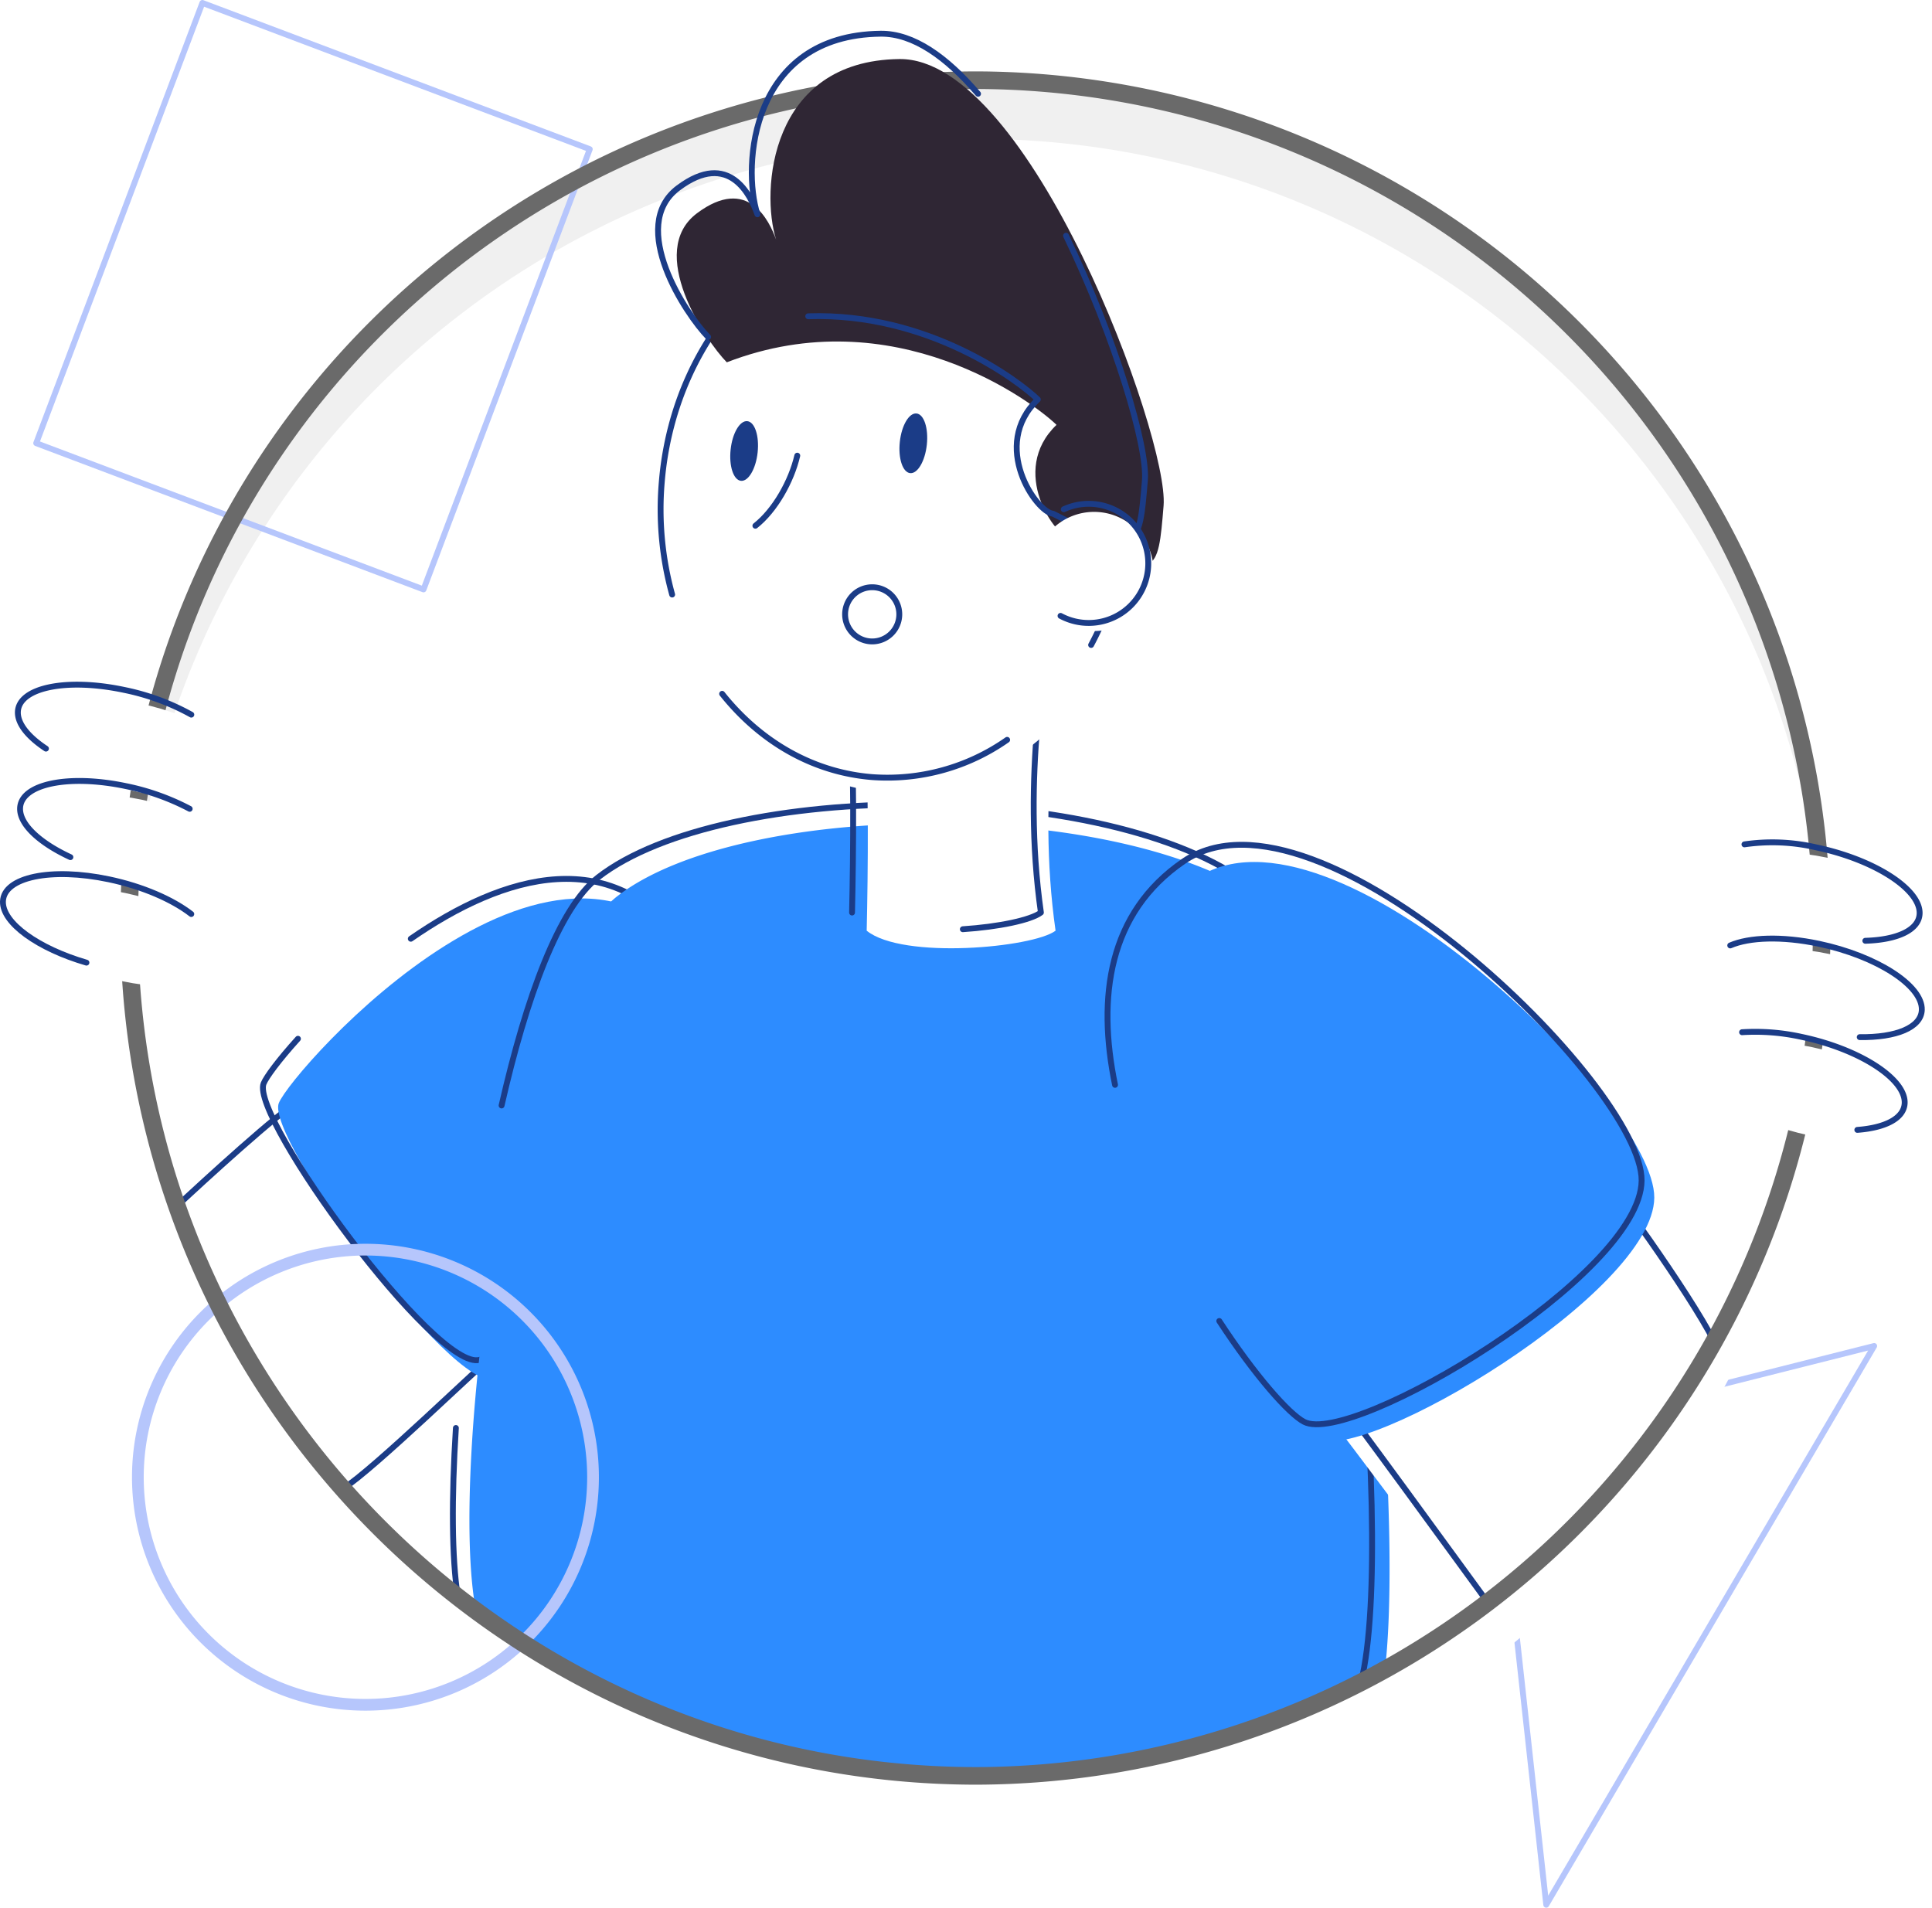 <svg xmlns="http://www.w3.org/2000/svg" xmlns:xlink="http://www.w3.org/1999/xlink" width="329.38" height="325.241" viewBox="0 0 329.38 325.241">
  <defs>
    <filter id="Path_2055">
      <feOffset dy="10" input="SourceAlpha"/>
      <feGaussianBlur stdDeviation="6" result="blur"/>
      <feFlood flood-opacity="0.161" result="color"/>
      <feComposite operator="out" in="SourceGraphic" in2="blur"/>
      <feComposite operator="in" in="color"/>
      <feComposite operator="in" in2="SourceGraphic"/>
    </filter>
  </defs>
  <g id="Group_1239" data-name="Group 1239" transform="translate(4400.265 -1651.355)">
    <g id="Group_1238" data-name="Group 1238" transform="translate(-4399.765 1651.855)">
      <path id="Path_2064" data-name="Path 2064" d="M3158.49,3567.964l8.685,78.978,55.909-95.262Z" transform="translate(-2904.06 -3322.701)" fill="none" stroke="#b6c6fc" stroke-linecap="round" stroke-linejoin="round" stroke-width="1"/>
      <g id="Group_1237" data-name="Group 1237" transform="translate(0)">
        <g data-type="innerShadowGroup">
          <path id="Path_2055-2" data-name="Path 2055" d="M699,1126.341a144.551,144.551,0,1,1,144.551,144.551A144.551,144.551,0,0,1,699,1126.341Z" transform="translate(-677.486 -968.615)" fill="#f0f0f0" fill-rule="evenodd"/>
          <g transform="matrix(1, 0, 0, 1, -0.5, -0.5)" filter="url(#Path_2055)">
            <path id="Path_2055-3" data-name="Path 2055" d="M699,1126.341a144.551,144.551,0,1,1,144.551,144.551A144.551,144.551,0,0,1,699,1126.341Z" transform="translate(-676.99 -968.11)" fill="#fff" fill-rule="evenodd"/>
          </g>
        </g>
        <path id="Path_2056" data-name="Path 2056" d="M792.09,2717.6c4.068-3.756,18.339-16.855,21.293-18.19s37.21,36.88,33.827,39.614-21.29,19.226-28.024,23.418C805.734,2747.8,796.381,2730.991,792.09,2717.6Z" transform="translate(-760.985 -2509.239)" fill="#fff" fill-rule="evenodd"/>
        <path id="Path_2057" data-name="Path 2057" d="M778.8,2688.852c4.068-3.756,17.834-16.454,20.792-17.789s37.461,39.708,34.077,42.441-21.342,20.262-26.649,23.623" transform="translate(-749.065 -2483.812)" fill="none" stroke="#1b3c87" stroke-linecap="round" stroke-linejoin="round" stroke-width="1"/>
        <path id="Path_2058" data-name="Path 2058" d="M1018.5,2348.291c19.629,29.854-28.578,67.32-35.958,69.472s-39.151-41.376-36.851-47.108S994.8,2312.239,1018.5,2348.291Z" transform="translate(-898.658 -2183.093)" fill="#2d8cff" fill-rule="evenodd"/>
        <path id="Path_2059" data-name="Path 2059" d="M945.616,2313.615c15.585-10.812,34.983-17.05,47.715,2.314,19.629,29.854-28.578,67.32-35.958,69.472s-39.151-41.381-36.85-47.108c.446-1.109,2.56-3.98,5.853-7.625" transform="translate(-876.08 -2154.067)" fill="none" stroke="#1b3c87" stroke-linecap="round" stroke-linejoin="round" stroke-width="1"/>
        <path id="Path_2060" data-name="Path 2060" d="M1341.875,2211.514c-22.109-.133-43.864,4.121-54.586,12.451-17.412,13.53-28.993,97.166-24,122.055a144.616,144.616,0,0,0,154.889,10.091c3.652-31.077-5.35-119.918-19.589-130.726C1386.45,2216.168,1363.985,2211.647,1341.875,2211.514Z" transform="translate(-1182.589 -2071.637)" fill="#2d8cff" fill-rule="evenodd"/>
        <path id="Path_2061" data-name="Path 2061" d="M1315.32,2231.389c4.189-18.391,9.8-33.728,16.444-38.89,21.445-16.66,87.019-17.014,111.3,1.418,15.105,11.469,24.989,110.946,18.786,135.758" transform="translate(-1230.307 -2043.414)" fill="none" stroke="#1b3c87" stroke-linecap="round" stroke-linejoin="round" stroke-width="1"/>
        <path id="Path_2062" data-name="Path 2062" d="M1235.548,3240.615c-1-6.332-1.065-16.6-.309-28.595" transform="translate(-1158.017 -2969.063)" fill="none" stroke="#1b3c87" stroke-linecap="round" stroke-linejoin="round" stroke-width="1"/>
        <path id="Path_2063" data-name="Path 2063" d="M37.333,9l66.042,24.933L75.033,108.989,9,84.056Z" transform="translate(-3.328 -9)" fill="none" stroke="#b6c6fc" stroke-linecap="round" stroke-linejoin="round" stroke-width="1"/>
        <path id="Path_2065" data-name="Path 2065" d="M264.83,701.1a38.8,38.8,0,1,1,38.8,38.8A38.8,38.8,0,0,1,264.83,701.1Z" transform="translate(-241.826 -449.748)" fill="none" stroke="#b6c6fc" stroke-linecap="round" stroke-linejoin="round" stroke-width="2"/>
        <path id="Path_2066" data-name="Path 2066" d="M2704.693,2896.715c-3.081-3.081-24.315-32.042-26.708-34.769s43.007-40.373,45.8-37.081,13.986,18.958,19.206,27.571C2738.8,2860,2715.6,2889.269,2704.693,2896.715Z" transform="translate(-2452.494 -2621.615)" fill="#fff" fill-rule="evenodd"/>
        <path id="Path_2067" data-name="Path 2067" d="M2703.587,2846.8c-2.576-3.512-25.59-35.217-27.983-37.944s43.008-40.372,45.8-37.08,16.164,21.593,20.77,30.548" transform="translate(-2450.359 -2573.995)" fill="none" stroke="#1b3c87" stroke-linecap="round" stroke-linejoin="round" stroke-width="1"/>
        <path id="Path_2068" data-name="Path 2068" d="M2351.873,2278.28c22.925-15.731,78.258,38.3,78.12,54.4s-49.335,45.368-57.53,41.142C2363.43,2369.168,2316.7,2302.4,2351.873,2278.28Z" transform="translate(-2148.46 -2128.98)" fill="#2d8cff" fill-rule="evenodd"/>
        <path id="Path_2069" data-name="Path 2069" d="M2319.25,2287.913c-3.091-14.974-1.106-29.339,11.656-38.091,22.929-15.727,78.258,38.3,78.119,54.407s-49.334,45.367-57.53,41.142c-2.622-1.353-8.423-7.939-14.474-17.2" transform="translate(-2129.652 -2103.455)" fill="none" stroke="#1b3c87" stroke-linecap="round" stroke-linejoin="round" stroke-width="1"/>
        <path id="Path_2070" data-name="Path 2070" d="M699,1125.686c0-79.833,64.717-143.9,144.551-143.9a144.551,144.551,0,0,1,0,289.1C763.717,1270.893,699,1205.519,699,1125.686Z" transform="translate(-677.486 -968.615)" fill="none" stroke="#6a6a6a" stroke-linecap="round" stroke-linejoin="round" stroke-width="3"/>
        <path id="Path_2071" data-name="Path 2071" d="M3307.983,2577.807c.142-4.153,8.235-5.838,18.076-3.764s17.7,7.122,17.564,11.274-8.236,5.837-18.078,3.763S3307.837,2581.959,3307.983,2577.807Z" transform="translate(-3017.664 -2396.021)" fill="#fff" fill-rule="evenodd"/>
        <path id="Path_2072" data-name="Path 2072" d="M3336.315,2423.618c.142-4.152,8.235-5.837,18.076-3.764s17.706,7.122,17.564,11.273-8.236,5.838-18.078,3.764S3336.178,2427.771,3336.315,2423.618Z" transform="translate(-3043.077 -2257.719)" fill="#fff" fill-rule="evenodd"/>
        <path id="Path_2073" data-name="Path 2073" d="M3332.653,2264.272c.142-4.152,8.235-5.837,18.078-3.764s17.7,7.121,17.563,11.273-8.236,5.838-18.078,3.764S3332.511,2268.424,3332.653,2264.272Z" transform="translate(-3039.792 -2114.791)" fill="#fff" fill-rule="evenodd"/>
        <path id="Path_2074" data-name="Path 2074" d="M3371.93,2243.148a33.017,33.017,0,0,1,12.3.528c9.842,2.074,17.7,7.122,17.563,11.273-.1,2.8-3.817,4.483-9.255,4.636" transform="translate(-3075.024 -2099.692)" fill="none" stroke="#1b3c87" stroke-linecap="round" stroke-linejoin="round" stroke-width="1"/>
        <path id="Path_2075" data-name="Path 2075" d="M3348.39,2403.31c3.243-1.4,8.815-1.613,15.1-.289,9.842,2.074,17.7,7.122,17.563,11.274-.1,3.027-4.43,4.74-10.588,4.647" transform="translate(-3053.909 -2242.62)" fill="none" stroke="#1b3c87" stroke-linecap="round" stroke-linejoin="round" stroke-width="1"/>
        <path id="Path_2076" data-name="Path 2076" d="M3368,2556.406a36.383,36.383,0,0,1,10.157.8c9.841,2.074,17.7,7.121,17.563,11.273-.089,2.594-3.284,4.224-8.071,4.579" transform="translate(-3071.499 -2380.923)" fill="none" stroke="#1b3c87" stroke-linecap="round" stroke-linejoin="round" stroke-width="1"/>
        <path id="Path_2077" data-name="Path 2077" d="M516.883,2322.775c.142-4.152,8.236-5.837,18.078-3.763s17.7,7.121,17.563,11.273-8.235,5.837-18.078,3.763S516.741,2326.928,516.883,2322.775Z" transform="translate(-514.132 -2167.267)" fill="#fff" fill-rule="evenodd"/>
        <path id="Path_2078" data-name="Path 2078" d="M545.243,2168.585c.142-4.152,8.236-5.837,18.078-3.763s17.7,7.122,17.563,11.277-8.235,5.837-18.077,3.763S545.1,2172.739,545.243,2168.585Z" transform="translate(-539.57 -2028.963)" fill="#fff" fill-rule="evenodd"/>
        <path id="Path_2079" data-name="Path 2079" d="M541.584,2009.235c.142-4.152,8.236-5.837,18.078-3.763s17.7,7.121,17.563,11.274-8.235,5.837-18.077,3.762S541.443,2013.385,541.584,2009.235Z" transform="translate(-536.287 -1886.031)" fill="#fff" fill-rule="evenodd"/>
        <path id="Path_2080" data-name="Path 2080" d="M519.68,1992.908c-3.029-2-4.856-4.233-4.787-6.253.142-4.152,8.236-5.837,18.078-3.763a40.03,40.03,0,0,1,11.493,4.224" transform="translate(-512.347 -1865.777)" fill="none" stroke="#1b3c87" stroke-linecap="round" stroke-linejoin="round" stroke-width="1"/>
        <path id="Path_2081" data-name="Path 2081" d="M527.13,2154.341c-5.219-2.416-8.671-5.576-8.576-8.339.142-4.152,8.236-5.836,18.078-3.764a40.725,40.725,0,0,1,10.836,3.862" transform="translate(-515.63 -2008.706)" fill="none" stroke="#1b3c87" stroke-linecap="round" stroke-linejoin="round" stroke-width="1"/>
        <path id="Path_2082" data-name="Path 2082" d="M504.43,2310.618c-8.227-2.4-14.362-6.768-14.237-10.44.142-4.152,8.236-5.838,18.078-3.764,5.756,1.213,10.837,3.443,14.033,5.917" transform="translate(-490.192 -2146.997)" fill="none" stroke="#1b3c87" stroke-linecap="round" stroke-linejoin="round" stroke-width="1"/>
        <path id="Path_2083" data-name="Path 2083" d="M1949.752,1894.524c-.937,5.331-5.255,26.8-1.945,50.061-3.817,2.885-26.075,4.969-32.2,0,.217-9.437.432-28.309-.432-33.135S1950.692,1889.194,1949.752,1894.524Z" transform="translate(-1768.348 -1786.41)" fill="#fff" fill-rule="evenodd"/>
        <path id="Path_2084" data-name="Path 2084" d="M1891.341,1914.55c.216-9.437.432-28.309-.432-33.135s35.51-22.254,34.575-16.927-5.254,26.795-1.945,50.061c-1.728,1.3-7.233,2.445-13.311,2.844" transform="translate(-1746.579 -1759.47)" fill="none" stroke="#1b3c87" stroke-linecap="round" stroke-linejoin="round" stroke-width="1"/>
      </g>
    </g>
    <g id="Group_1236 failed-head" data-name="Group 1236" transform="translate(-4288.075 1657.099)"> 
      <path id="Path_2085" data-name="Path 2085" d="M1543.776,1220.522c2.118-25.986,21.621-45.631,43.559-43.879s38.007,24.239,35.887,50.225-21.621,45.635-43.559,43.884S1541.656,1246.508,1543.776,1220.522Z" transform="translate(-1541.126 -1141.445)" fill="#fff" fill-rule="evenodd"/>
      <path id="Path_2086" data-name="Path 2086" d="M1674.327,1936.175a35.56,35.56,0,0,1-23,6.353c-10.216-.816-19.164-6.129-25.587-14.2" transform="translate(-1614.814 -1815.782)" fill="none" stroke="#1b3c87" stroke-linecap="round" stroke-linejoin="round" stroke-width="1"/>
      <path id="Path_2087" data-name="Path 2087" d="M1525.912,1214.8a54.544,54.544,0,0,1-1.775-19.1c2.118-25.986,21.621-45.631,43.56-43.879s38.006,24.239,35.887,50.225a54.156,54.156,0,0,1-6.241,21.35" transform="translate(-1523.511 -1119.182)" fill="none" stroke="#1b3c87" stroke-linecap="round" stroke-linejoin="round" stroke-width="1"/>
      <path id="Path_2088" data-name="Path 2088" d="M1919.181,1469.184c.3-2.809,1.579-4.974,2.851-4.837s2.055,2.526,1.752,5.334-1.581,4.974-2.851,4.836S1918.877,1471.991,1919.181,1469.184Z" transform="translate(-1877.963 -1399.597)" fill="#1b3c87" fill-rule="evenodd"/>
      <path id="Path_2089" data-name="Path 2089" d="M1687.9,1534.19c-1.009,4.348-3.8,9.316-7.142,11.951" transform="translate(-1664.165 -1462.25)" fill="none" stroke="#1b3c87" stroke-linecap="round" stroke-linejoin="round" stroke-width="1"/>
      <path id="Path_2090" data-name="Path 2090" d="M1829.2,1756.569a4.619,4.619,0,1,1,4.619,4.619,4.619,4.619,0,0,1-4.619-4.619Z" transform="translate(-1797.311 -1657.575)" fill="none" stroke="#1b3c87" stroke-linecap="round" stroke-linejoin="round" stroke-width="1"/>
      <path id="Path_2091" data-name="Path 2091" d="M1617.952,959.764c-2.789-.2-10.794-11.621-2.582-19.473-4.03-3.925-27.734-21.668-56.212-10.665-3.7-3.763-13.8-18.892-5.081-25.414s12.358,1.365,13.488,4.5c-2.633-8.277-1.151-30.542,21.018-30.789s46,64.527,45.041,76.151S1632.611,967.269,1617.952,959.764Z" transform="translate(-1547.438 -873.599)" fill="#2f2634" fill-rule="evenodd"/>
      <path id="Path_2092" data-name="Path 2092" d="M1812.139,1170.29c8.387,17.384,13.921,35.983,13.447,41.7-.964,11.624-1.012,13.194-15.671,5.689-2.788-.2-10.794-11.621-2.582-19.473-3.188-3.106-18.7-14.866-39.143-14.185" transform="translate(-1742.587 -1135.843)" fill="none" stroke="#1b3c87" stroke-linecap="round" stroke-linejoin="round" stroke-width="1"/>
      <path id="Path_2093" data-name="Path 2093" d="M1528.228,887.658c-3.7-3.763-13.8-18.892-5.081-25.414s12.364,1.364,13.488,4.5c-2.633-8.278-1.15-30.542,21.018-30.789,5.564-.062,11.238,3.976,16.595,10.241" transform="translate(-1519.694 -835.953)" fill="none" stroke="#1b3c87" stroke-linecap="round" stroke-linejoin="round" stroke-width="1"/>
      <path id="Path_2094" data-name="Path 2094" d="M2142.63,1637.406a10.156,10.156,0,1,1,10.156,10.156A10.156,10.156,0,0,1,2142.63,1637.406Z" transform="translate(-2078.449 -1545.723)" fill="#fff" fill-rule="evenodd"/>
      <path id="Path_2095" data-name="Path 2095" d="M2186.226,1614.821a10.156,10.156,0,1,1-.556,18.176" transform="translate(-2117.054 -1533.74)" fill="none" stroke="#1b3c87" stroke-linecap="round" stroke-linejoin="round" stroke-width="1"/>
      <path id="Path_2131" data-name="Path 2131" d="M1919.181,1469.184c.3-2.809,1.579-4.974,2.851-4.837s2.055,2.526,1.752,5.334-1.581,4.974-2.851,4.836S1918.877,1471.991,1919.181,1469.184Z" transform="translate(-1906.808 -1398.286)" fill="#1b3c87" fill-rule="evenodd"/>
    </g>
  </g>
</svg>
